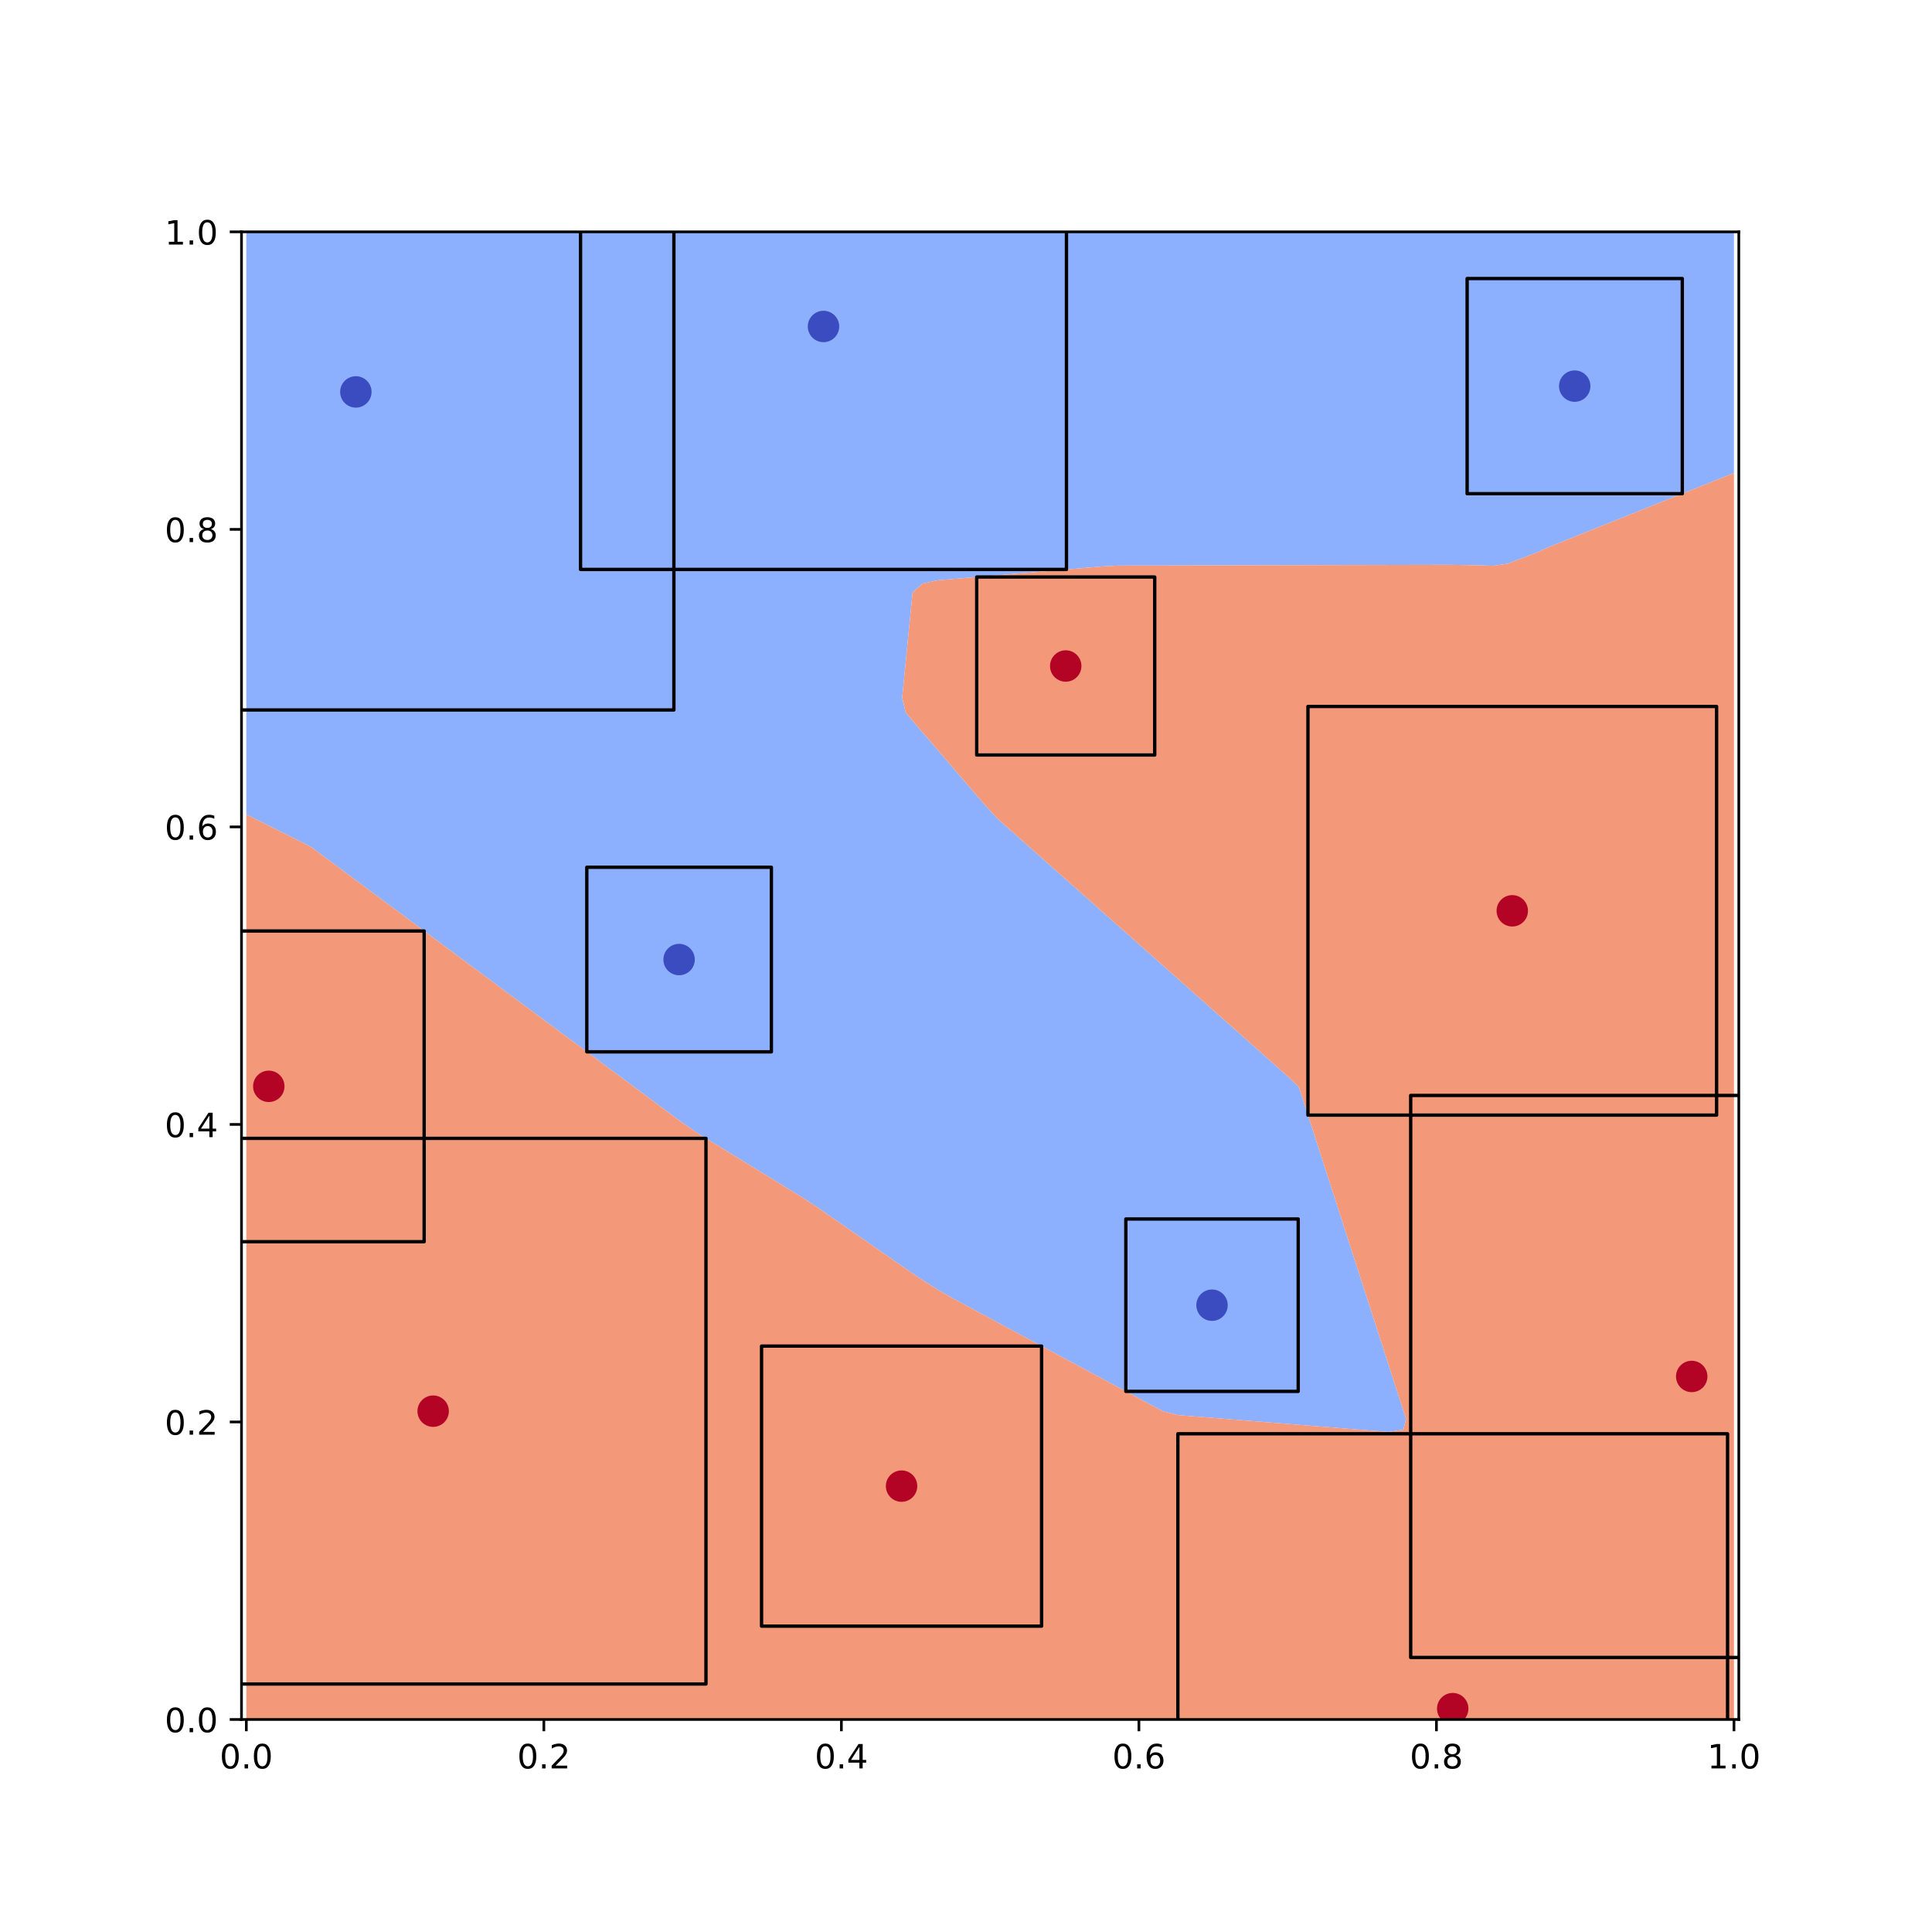 <?xml version="1.0" encoding="utf-8" standalone="no"?>
<!DOCTYPE svg PUBLIC "-//W3C//DTD SVG 1.1//EN"
  "http://www.w3.org/Graphics/SVG/1.1/DTD/svg11.dtd">
<!-- Created with matplotlib (http://matplotlib.org/) -->
<svg height="576pt" version="1.1" viewBox="0 0 576 576" width="576pt" xmlns="http://www.w3.org/2000/svg" xmlns:xlink="http://www.w3.org/1999/xlink">
 <defs>
  <style type="text/css">
*{stroke-linecap:butt;stroke-linejoin:round;}
  </style>
 </defs>
 <g id="figure_1">
  <g id="patch_1">
   <path d="M 0 576 
L 576 576 
L 576 0 
L 0 0 
z
" style="fill:#ffffff;"/>
  </g>
  <g id="axes_1">
   <g id="patch_2">
    <path d="M 72 512.64 
L 518.4 512.64 
L 518.4 69.12 
L 72 69.12 
z
" style="fill:#ffffff;"/>
   </g>
   <g id="PathCollection_1">
    <path clip-path="url(#p972f9b0558)" d="M 369.12 423.332 
L 373.6 423.693 
L 378.08 424.053 
L 382.56 424.413 
L 387.04 424.773 
L 391.52 425.134 
L 396 425.494 
L 400.48 425.854 
L 404.96 426.215 
L 409.44 426.575 
L 413.92 426.917 
L 418.4 426.242 
L 419.189 423.04 
L 418.4 420.596 
L 417.743 418.56 
L 416.296 414.08 
L 414.85 409.6 
L 413.92 406.719 
L 413.404 405.12 
L 411.958 400.64 
L 410.511 396.16 
L 409.44 392.841 
L 409.065 391.68 
L 407.619 387.2 
L 406.173 382.72 
L 404.96 378.964 
L 404.726 378.24 
L 403.28 373.76 
L 401.834 369.28 
L 400.48 365.086 
L 400.388 364.8 
L 398.941 360.32 
L 397.495 355.84 
L 396.049 351.36 
L 396 351.209 
L 394.603 346.88 
L 393.156 342.4 
L 391.71 337.92 
L 391.52 337.331 
L 390.264 333.44 
L 388.818 328.96 
L 387.371 324.48 
L 387.04 323.828 
L 382.919 320 
L 382.56 319.682 
L 378.08 315.705 
L 377.872 315.52 
L 373.6 311.728 
L 372.825 311.04 
L 369.12 307.751 
L 367.778 306.56 
L 364.64 303.775 
L 362.731 302.08 
L 360.16 299.798 
L 357.684 297.6 
L 355.68 295.821 
L 352.637 293.12 
L 351.2 291.845 
L 347.59 288.64 
L 346.72 287.868 
L 342.543 284.16 
L 342.24 283.891 
L 337.76 279.914 
L 337.496 279.68 
L 333.28 275.938 
L 332.449 275.2 
L 328.8 271.961 
L 327.402 270.72 
L 324.32 267.984 
L 322.355 266.24 
L 319.84 264.008 
L 317.308 261.76 
L 315.36 260.031 
L 312.261 257.28 
L 310.88 256.054 
L 307.214 252.8 
L 306.4 252.077 
L 302.167 248.32 
L 301.92 248.101 
L 297.44 244.124 
L 297.157 243.84 
L 293.071 239.36 
L 292.96 239.23 
L 289.231 234.88 
L 288.48 234.004 
L 285.391 230.4 
L 284 228.777 
L 281.551 225.92 
L 279.52 223.551 
L 277.711 221.44 
L 275.04 218.324 
L 273.871 216.96 
L 270.56 213.098 
L 270.03 212.48 
L 268.976 208 
L 269.418 203.52 
L 269.861 199.04 
L 270.304 194.56 
L 270.56 191.965 
L 270.746 190.08 
L 271.189 185.6 
L 271.631 181.12 
L 272.074 176.64 
L 275.04 173.991 
L 279.52 173.013 
L 284 172.635 
L 288.48 172.258 
L 289.638 172.16 
L 292.96 171.88 
L 297.44 171.502 
L 301.92 171.124 
L 306.4 170.747 
L 310.88 170.369 
L 315.36 169.991 
L 319.84 169.614 
L 324.32 169.236 
L 328.8 168.858 
L 333.28 168.621 
L 337.76 168.61 
L 342.24 168.6 
L 346.72 168.589 
L 351.2 168.578 
L 355.68 168.568 
L 360.16 168.557 
L 364.64 168.546 
L 369.12 168.536 
L 373.6 168.525 
L 378.08 168.515 
L 382.56 168.504 
L 387.04 168.493 
L 391.52 168.483 
L 396 168.472 
L 400.48 168.461 
L 404.96 168.451 
L 409.44 168.44 
L 413.92 168.43 
L 418.4 168.419 
L 422.88 168.408 
L 427.36 168.398 
L 431.84 168.387 
L 436.32 168.444 
L 440.8 168.543 
L 445.28 168.677 
L 449.76 168.017 
L 450.369 167.68 
L 454.24 166.258 
L 458.72 164.507 
L 461.499 163.2 
L 463.2 162.52 
L 467.68 160.729 
L 472.16 158.945 
L 472.707 158.72 
L 476.64 157.148 
L 481.12 155.357 
L 483.916 154.24 
L 485.6 153.567 
L 490.08 151.776 
L 494.56 149.985 
L 495.124 149.76 
L 499.04 148.195 
L 503.52 146.404 
L 506.332 145.28 
L 508 144.613 
L 512.48 142.823 
L 516.96 141.032 
L 516.96 140.8 
L 516.96 136.32 
L 516.96 131.84 
L 516.96 127.36 
L 516.96 122.88 
L 516.96 118.4 
L 516.96 113.92 
L 516.96 109.44 
L 516.96 104.96 
L 516.96 100.48 
L 516.96 96 
L 516.96 91.52 
L 516.96 87.04 
L 516.96 82.56 
L 516.96 78.08 
L 516.96 73.6 
L 516.96 69.12 
L 512.48 69.12 
L 508 69.12 
L 503.52 69.12 
L 499.04 69.12 
L 494.56 69.12 
L 490.08 69.12 
L 485.6 69.12 
L 481.12 69.12 
L 476.64 69.12 
L 472.16 69.12 
L 467.68 69.12 
L 463.2 69.12 
L 458.72 69.12 
L 454.24 69.12 
L 449.76 69.12 
L 445.28 69.12 
L 440.8 69.12 
L 436.32 69.12 
L 431.84 69.12 
L 427.36 69.12 
L 422.88 69.12 
L 418.4 69.12 
L 413.92 69.12 
L 409.44 69.12 
L 404.96 69.12 
L 400.48 69.12 
L 396 69.12 
L 391.52 69.12 
L 387.04 69.12 
L 382.56 69.12 
L 378.08 69.12 
L 373.6 69.12 
L 369.12 69.12 
L 364.64 69.12 
L 360.16 69.12 
L 355.68 69.12 
L 351.2 69.12 
L 346.72 69.12 
L 342.24 69.12 
L 337.76 69.12 
L 333.28 69.12 
L 328.8 69.12 
L 324.32 69.12 
L 319.84 69.12 
L 315.36 69.12 
L 310.88 69.12 
L 306.4 69.12 
L 301.92 69.12 
L 297.44 69.12 
L 292.96 69.12 
L 288.48 69.12 
L 284 69.12 
L 279.52 69.12 
L 275.04 69.12 
L 270.56 69.12 
L 266.08 69.12 
L 261.6 69.12 
L 257.12 69.12 
L 252.64 69.12 
L 248.16 69.12 
L 243.68 69.12 
L 239.2 69.12 
L 234.72 69.12 
L 230.24 69.12 
L 225.76 69.12 
L 221.28 69.12 
L 216.8 69.12 
L 212.32 69.12 
L 207.84 69.12 
L 203.36 69.12 
L 198.88 69.12 
L 194.4 69.12 
L 189.92 69.12 
L 185.44 69.12 
L 180.96 69.12 
L 176.48 69.12 
L 172 69.12 
L 167.52 69.12 
L 163.04 69.12 
L 158.56 69.12 
L 154.08 69.12 
L 149.6 69.12 
L 145.12 69.12 
L 140.64 69.12 
L 136.16 69.12 
L 131.68 69.12 
L 127.2 69.12 
L 122.72 69.12 
L 118.24 69.12 
L 113.76 69.12 
L 109.28 69.12 
L 104.8 69.12 
L 100.32 69.12 
L 95.84 69.12 
L 91.36 69.12 
L 86.88 69.12 
L 82.4 69.12 
L 77.92 69.12 
L 73.44 69.12 
L 73.44 73.6 
L 73.44 78.08 
L 73.44 82.56 
L 73.44 87.04 
L 73.44 91.52 
L 73.44 96 
L 73.44 100.48 
L 73.44 104.96 
L 73.44 109.44 
L 73.44 113.92 
L 73.44 118.4 
L 73.44 122.88 
L 73.44 127.36 
L 73.44 131.84 
L 73.44 136.32 
L 73.44 140.8 
L 73.44 145.28 
L 73.44 149.76 
L 73.44 154.24 
L 73.44 158.72 
L 73.44 163.2 
L 73.44 167.68 
L 73.44 172.16 
L 73.44 176.64 
L 73.44 181.12 
L 73.44 185.6 
L 73.44 190.08 
L 73.44 194.56 
L 73.44 199.04 
L 73.44 203.52 
L 73.44 208 
L 73.44 212.48 
L 73.44 216.96 
L 73.44 221.44 
L 73.44 225.92 
L 73.44 230.4 
L 73.44 234.88 
L 73.44 239.36 
L 73.44 242.822 
L 75.473 243.84 
L 77.92 245.066 
L 82.4 247.31 
L 84.417 248.32 
L 86.88 249.554 
L 91.36 251.807 
L 93.132 252.8 
L 95.84 254.812 
L 99.162 257.28 
L 100.32 258.141 
L 104.8 261.469 
L 105.191 261.76 
L 109.28 264.798 
L 111.221 266.24 
L 113.76 268.126 
L 117.251 270.72 
L 118.24 271.455 
L 122.72 274.784 
L 123.281 275.2 
L 127.2 278.112 
L 129.31 279.68 
L 131.68 281.441 
L 135.34 284.16 
L 136.16 284.769 
L 140.64 288.098 
L 141.37 288.64 
L 145.12 291.426 
L 147.399 293.12 
L 149.6 294.755 
L 153.429 297.6 
L 154.08 298.084 
L 158.56 301.412 
L 159.459 302.08 
L 163.04 304.741 
L 165.489 306.56 
L 167.52 308.069 
L 171.518 311.04 
L 172 311.398 
L 176.48 314.727 
L 177.548 315.52 
L 180.96 318.055 
L 183.578 320 
L 185.44 321.384 
L 189.607 324.48 
L 189.92 324.712 
L 194.4 328.041 
L 195.637 328.96 
L 198.88 331.369 
L 201.667 333.44 
L 203.36 334.698 
L 207.84 337.771 
L 208.082 337.92 
L 212.32 340.52 
L 215.384 342.4 
L 216.8 343.269 
L 221.28 346.018 
L 222.685 346.88 
L 225.76 348.767 
L 229.986 351.36 
L 230.24 351.516 
L 234.72 354.265 
L 237.287 355.84 
L 239.2 357.014 
L 243.68 359.94 
L 244.226 360.32 
L 248.16 363.056 
L 250.668 364.8 
L 252.64 366.171 
L 257.111 369.28 
L 257.12 369.286 
L 261.6 372.402 
L 263.553 373.76 
L 266.08 375.517 
L 269.996 378.24 
L 270.56 378.633 
L 275.04 381.668 
L 276.782 382.72 
L 279.52 384.492 
L 284 387.061 
L 284.259 387.2 
L 288.48 389.469 
L 292.595 391.68 
L 292.96 391.876 
L 297.44 394.284 
L 300.93 396.16 
L 301.92 396.692 
L 306.4 399.1 
L 309.265 400.64 
L 310.88 401.508 
L 315.36 403.916 
L 317.601 405.12 
L 319.84 406.323 
L 324.32 408.731 
L 325.936 409.6 
L 328.8 411.139 
L 333.28 413.547 
L 334.272 414.08 
L 337.76 415.955 
L 342.24 418.363 
L 342.607 418.56 
L 346.72 420.77 
L 351.2 421.891 
L 355.68 422.252 
L 360.16 422.612 
L 364.64 422.972 
L 365.484 423.04 
z
" style="fill:#8db0fe;"/>
   </g>
   <g id="PathCollection_2">
    <path clip-path="url(#p972f9b0558)" d="M 77.92 512.64 
L 82.4 512.64 
L 86.88 512.64 
L 91.36 512.64 
L 95.84 512.64 
L 100.32 512.64 
L 104.8 512.64 
L 109.28 512.64 
L 113.76 512.64 
L 118.24 512.64 
L 122.72 512.64 
L 127.2 512.64 
L 131.68 512.64 
L 136.16 512.64 
L 140.64 512.64 
L 145.12 512.64 
L 149.6 512.64 
L 154.08 512.64 
L 158.56 512.64 
L 163.04 512.64 
L 167.52 512.64 
L 172 512.64 
L 176.48 512.64 
L 180.96 512.64 
L 185.44 512.64 
L 189.92 512.64 
L 194.4 512.64 
L 198.88 512.64 
L 203.36 512.64 
L 207.84 512.64 
L 212.32 512.64 
L 216.8 512.64 
L 221.28 512.64 
L 225.76 512.64 
L 230.24 512.64 
L 234.72 512.64 
L 239.2 512.64 
L 243.68 512.64 
L 248.16 512.64 
L 252.64 512.64 
L 257.12 512.64 
L 261.6 512.64 
L 266.08 512.64 
L 270.56 512.64 
L 275.04 512.64 
L 279.52 512.64 
L 284 512.64 
L 288.48 512.64 
L 292.96 512.64 
L 297.44 512.64 
L 301.92 512.64 
L 306.4 512.64 
L 310.88 512.64 
L 315.36 512.64 
L 319.84 512.64 
L 324.32 512.64 
L 328.8 512.64 
L 333.28 512.64 
L 337.76 512.64 
L 342.24 512.64 
L 346.72 512.64 
L 351.2 512.64 
L 355.68 512.64 
L 360.16 512.64 
L 364.64 512.64 
L 369.12 512.64 
L 373.6 512.64 
L 378.08 512.64 
L 382.56 512.64 
L 387.04 512.64 
L 391.52 512.64 
L 396 512.64 
L 400.48 512.64 
L 404.96 512.64 
L 409.44 512.64 
L 413.92 512.64 
L 418.4 512.64 
L 422.88 512.64 
L 427.36 512.64 
L 431.84 512.64 
L 436.32 512.64 
L 440.8 512.64 
L 445.28 512.64 
L 449.76 512.64 
L 454.24 512.64 
L 458.72 512.64 
L 463.2 512.64 
L 467.68 512.64 
L 472.16 512.64 
L 476.64 512.64 
L 481.12 512.64 
L 485.6 512.64 
L 490.08 512.64 
L 494.56 512.64 
L 499.04 512.64 
L 503.52 512.64 
L 508 512.64 
L 512.48 512.64 
L 516.96 512.64 
L 516.96 508.16 
L 516.96 503.68 
L 516.96 499.2 
L 516.96 494.72 
L 516.96 490.24 
L 516.96 485.76 
L 516.96 481.28 
L 516.96 476.8 
L 516.96 472.32 
L 516.96 467.84 
L 516.96 463.36 
L 516.96 458.88 
L 516.96 454.4 
L 516.96 449.92 
L 516.96 445.44 
L 516.96 440.96 
L 516.96 436.48 
L 516.96 432 
L 516.96 427.52 
L 516.96 423.04 
L 516.96 418.56 
L 516.96 414.08 
L 516.96 409.6 
L 516.96 405.12 
L 516.96 400.64 
L 516.96 396.16 
L 516.96 391.68 
L 516.96 387.2 
L 516.96 382.72 
L 516.96 378.24 
L 516.96 373.76 
L 516.96 369.28 
L 516.96 364.8 
L 516.96 360.32 
L 516.96 355.84 
L 516.96 351.36 
L 516.96 346.88 
L 516.96 342.4 
L 516.96 337.92 
L 516.96 333.44 
L 516.96 328.96 
L 516.96 324.48 
L 516.96 320 
L 516.96 315.52 
L 516.96 311.04 
L 516.96 306.56 
L 516.96 302.08 
L 516.96 297.6 
L 516.96 293.12 
L 516.96 288.64 
L 516.96 284.16 
L 516.96 279.68 
L 516.96 275.2 
L 516.96 270.72 
L 516.96 266.24 
L 516.96 261.76 
L 516.96 257.28 
L 516.96 252.8 
L 516.96 248.32 
L 516.96 243.84 
L 516.96 239.36 
L 516.96 234.88 
L 516.96 230.4 
L 516.96 225.92 
L 516.96 221.44 
L 516.96 216.96 
L 516.96 212.48 
L 516.96 208 
L 516.96 203.52 
L 516.96 199.04 
L 516.96 194.56 
L 516.96 190.08 
L 516.96 185.6 
L 516.96 181.12 
L 516.96 176.64 
L 516.96 172.16 
L 516.96 167.68 
L 516.96 163.2 
L 516.96 158.72 
L 516.96 154.24 
L 516.96 149.76 
L 516.96 145.28 
L 516.96 141.032 
L 512.48 142.823 
L 508 144.613 
L 506.332 145.28 
L 503.52 146.404 
L 499.04 148.195 
L 495.124 149.76 
L 494.56 149.985 
L 490.08 151.776 
L 485.6 153.567 
L 483.916 154.24 
L 481.12 155.357 
L 476.64 157.148 
L 472.707 158.72 
L 472.16 158.945 
L 467.68 160.729 
L 463.2 162.52 
L 461.499 163.2 
L 458.72 164.507 
L 454.24 166.258 
L 450.369 167.68 
L 449.76 168.017 
L 445.28 168.677 
L 440.8 168.543 
L 436.32 168.444 
L 431.84 168.387 
L 427.36 168.398 
L 422.88 168.408 
L 418.4 168.419 
L 413.92 168.43 
L 409.44 168.44 
L 404.96 168.451 
L 400.48 168.461 
L 396 168.472 
L 391.52 168.483 
L 387.04 168.493 
L 382.56 168.504 
L 378.08 168.515 
L 373.6 168.525 
L 369.12 168.536 
L 364.64 168.546 
L 360.16 168.557 
L 355.68 168.568 
L 351.2 168.578 
L 346.72 168.589 
L 342.24 168.6 
L 337.76 168.61 
L 333.28 168.621 
L 328.8 168.858 
L 324.32 169.236 
L 319.84 169.614 
L 315.36 169.991 
L 310.88 170.369 
L 306.4 170.747 
L 301.92 171.124 
L 297.44 171.502 
L 292.96 171.88 
L 289.638 172.16 
L 288.48 172.258 
L 284 172.635 
L 279.52 173.013 
L 275.04 173.991 
L 272.074 176.64 
L 271.631 181.12 
L 271.189 185.6 
L 270.746 190.08 
L 270.56 191.965 
L 270.304 194.56 
L 269.861 199.04 
L 269.418 203.52 
L 268.976 208 
L 270.03 212.48 
L 270.56 213.098 
L 273.871 216.96 
L 275.04 218.324 
L 277.711 221.44 
L 279.52 223.551 
L 281.551 225.92 
L 284 228.777 
L 285.391 230.4 
L 288.48 234.004 
L 289.231 234.88 
L 292.96 239.23 
L 293.071 239.36 
L 297.157 243.84 
L 297.44 244.124 
L 301.92 248.101 
L 302.167 248.32 
L 306.4 252.077 
L 307.214 252.8 
L 310.88 256.054 
L 312.261 257.28 
L 315.36 260.031 
L 317.308 261.76 
L 319.84 264.008 
L 322.355 266.24 
L 324.32 267.984 
L 327.402 270.72 
L 328.8 271.961 
L 332.449 275.2 
L 333.28 275.938 
L 337.496 279.68 
L 337.76 279.914 
L 342.24 283.891 
L 342.543 284.16 
L 346.72 287.868 
L 347.59 288.64 
L 351.2 291.845 
L 352.637 293.12 
L 355.68 295.821 
L 357.684 297.6 
L 360.16 299.798 
L 362.731 302.08 
L 364.64 303.775 
L 367.778 306.56 
L 369.12 307.751 
L 372.825 311.04 
L 373.6 311.728 
L 377.872 315.52 
L 378.08 315.705 
L 382.56 319.682 
L 382.919 320 
L 387.04 323.828 
L 387.371 324.48 
L 388.818 328.96 
L 390.264 333.44 
L 391.52 337.331 
L 391.71 337.92 
L 393.156 342.4 
L 394.603 346.88 
L 396 351.209 
L 396.049 351.36 
L 397.495 355.84 
L 398.941 360.32 
L 400.388 364.8 
L 400.48 365.086 
L 401.834 369.28 
L 403.28 373.76 
L 404.726 378.24 
L 404.96 378.964 
L 406.173 382.72 
L 407.619 387.2 
L 409.065 391.68 
L 409.44 392.841 
L 410.511 396.16 
L 411.958 400.64 
L 413.404 405.12 
L 413.92 406.719 
L 414.85 409.6 
L 416.296 414.08 
L 417.743 418.56 
L 418.4 420.596 
L 419.189 423.04 
L 418.4 426.242 
L 413.92 426.917 
L 409.44 426.575 
L 404.96 426.215 
L 400.48 425.854 
L 396 425.494 
L 391.52 425.134 
L 387.04 424.773 
L 382.56 424.413 
L 378.08 424.053 
L 373.6 423.693 
L 369.12 423.332 
L 365.484 423.04 
L 364.64 422.972 
L 360.16 422.612 
L 355.68 422.252 
L 351.2 421.891 
L 346.72 420.77 
L 342.607 418.56 
L 342.24 418.363 
L 337.76 415.955 
L 334.272 414.08 
L 333.28 413.547 
L 328.8 411.139 
L 325.936 409.6 
L 324.32 408.731 
L 319.84 406.323 
L 317.601 405.12 
L 315.36 403.916 
L 310.88 401.508 
L 309.265 400.64 
L 306.4 399.1 
L 301.92 396.692 
L 300.93 396.16 
L 297.44 394.284 
L 292.96 391.876 
L 292.595 391.68 
L 288.48 389.469 
L 284.259 387.2 
L 284 387.061 
L 279.52 384.492 
L 276.782 382.72 
L 275.04 381.668 
L 270.56 378.633 
L 269.996 378.24 
L 266.08 375.517 
L 263.553 373.76 
L 261.6 372.402 
L 257.12 369.286 
L 257.111 369.28 
L 252.64 366.171 
L 250.668 364.8 
L 248.16 363.056 
L 244.226 360.32 
L 243.68 359.94 
L 239.2 357.014 
L 237.287 355.84 
L 234.72 354.265 
L 230.24 351.516 
L 229.986 351.36 
L 225.76 348.767 
L 222.685 346.88 
L 221.28 346.018 
L 216.8 343.269 
L 215.384 342.4 
L 212.32 340.52 
L 208.082 337.92 
L 207.84 337.771 
L 203.36 334.698 
L 201.667 333.44 
L 198.88 331.369 
L 195.637 328.96 
L 194.4 328.041 
L 189.92 324.712 
L 189.607 324.48 
L 185.44 321.384 
L 183.578 320 
L 180.96 318.055 
L 177.548 315.52 
L 176.48 314.727 
L 172 311.398 
L 171.518 311.04 
L 167.52 308.069 
L 165.489 306.56 
L 163.04 304.741 
L 159.459 302.08 
L 158.56 301.412 
L 154.08 298.084 
L 153.429 297.6 
L 149.6 294.755 
L 147.399 293.12 
L 145.12 291.426 
L 141.37 288.64 
L 140.64 288.098 
L 136.16 284.769 
L 135.34 284.16 
L 131.68 281.441 
L 129.31 279.68 
L 127.2 278.112 
L 123.281 275.2 
L 122.72 274.784 
L 118.24 271.455 
L 117.251 270.72 
L 113.76 268.126 
L 111.221 266.24 
L 109.28 264.798 
L 105.191 261.76 
L 104.8 261.469 
L 100.32 258.141 
L 99.162 257.28 
L 95.84 254.812 
L 93.132 252.8 
L 91.36 251.807 
L 86.88 249.554 
L 84.417 248.32 
L 82.4 247.31 
L 77.92 245.066 
L 75.473 243.84 
L 73.44 242.822 
L 73.44 243.84 
L 73.44 248.32 
L 73.44 252.8 
L 73.44 257.28 
L 73.44 261.76 
L 73.44 266.24 
L 73.44 270.72 
L 73.44 275.2 
L 73.44 279.68 
L 73.44 284.16 
L 73.44 288.64 
L 73.44 293.12 
L 73.44 297.6 
L 73.44 302.08 
L 73.44 306.56 
L 73.44 311.04 
L 73.44 315.52 
L 73.44 320 
L 73.44 324.48 
L 73.44 328.96 
L 73.44 333.44 
L 73.44 337.92 
L 73.44 342.4 
L 73.44 346.88 
L 73.44 351.36 
L 73.44 355.84 
L 73.44 360.32 
L 73.44 364.8 
L 73.44 369.28 
L 73.44 373.76 
L 73.44 378.24 
L 73.44 382.72 
L 73.44 387.2 
L 73.44 391.68 
L 73.44 396.16 
L 73.44 400.64 
L 73.44 405.12 
L 73.44 409.6 
L 73.44 414.08 
L 73.44 418.56 
L 73.44 423.04 
L 73.44 427.52 
L 73.44 432 
L 73.44 436.48 
L 73.44 440.96 
L 73.44 445.44 
L 73.44 449.92 
L 73.44 454.4 
L 73.44 458.88 
L 73.44 463.36 
L 73.44 467.84 
L 73.44 472.32 
L 73.44 476.8 
L 73.44 481.28 
L 73.44 485.76 
L 73.44 490.24 
L 73.44 494.72 
L 73.44 499.2 
L 73.44 503.68 
L 73.44 508.16 
L 73.44 512.64 
z
" style="fill:#f4987a;"/>
   </g>
   <g id="PathCollection_3">
    <defs>
     <path d="M 0 4.183 
C 1.109 4.183 2.174 3.743 2.958 2.958 
C 3.743 2.174 4.183 1.109 4.183 0 
C 4.183 -1.109 3.743 -2.174 2.958 -2.958 
C 2.174 -3.743 1.109 -4.183 0 -4.183 
C -1.109 -4.183 -2.174 -3.743 -2.958 -2.958 
C -3.743 -2.174 -4.183 -1.109 -4.183 0 
C -4.183 1.109 -3.743 2.174 -2.958 2.958 
C -2.174 3.743 -1.109 4.183 0 4.183 
z
" id="C0_0_040c576673"/>
    </defs>
    <g clip-path="url(#p972f9b0558)">
     <use style="fill:#b40426;stroke:#b40426;" x="317.73" xlink:href="#C0_0_040c576673" y="198.562"/>
    </g>
    <g clip-path="url(#p972f9b0558)">
     <use style="fill:#3b4cc0;stroke:#3b4cc0;" x="202.462" xlink:href="#C0_0_040c576673" y="286.078"/>
    </g>
    <g clip-path="url(#p972f9b0558)">
     <use style="fill:#3b4cc0;stroke:#3b4cc0;" x="469.48" xlink:href="#C0_0_040c576673" y="115.116"/>
    </g>
    <g clip-path="url(#p972f9b0558)">
     <use style="fill:#b40426;stroke:#b40426;" x="129.14" xlink:href="#C0_0_040c576673" y="420.724"/>
    </g>
    <g clip-path="url(#p972f9b0558)">
     <use style="fill:#3b4cc0;stroke:#3b4cc0;" x="361.348" xlink:href="#C0_0_040c576673" y="389.125"/>
    </g>
    <g clip-path="url(#p972f9b0558)">
     <use style="fill:#b40426;stroke:#b40426;" x="268.79" xlink:href="#C0_0_040c576673" y="443.066"/>
    </g>
    <g clip-path="url(#p972f9b0558)">
     <use style="fill:#3b4cc0;stroke:#3b4cc0;" x="245.513" xlink:href="#C0_0_040c576673" y="97.335"/>
    </g>
    <g clip-path="url(#p972f9b0558)">
     <use style="fill:#b40426;stroke:#b40426;" x="504.365" xlink:href="#C0_0_040c576673" y="410.371"/>
    </g>
    <g clip-path="url(#p972f9b0558)">
     <use style="fill:#b40426;stroke:#b40426;" x="450.863" xlink:href="#C0_0_040c576673" y="271.545"/>
    </g>
    <g clip-path="url(#p972f9b0558)">
     <use style="fill:#3b4cc0;stroke:#3b4cc0;" x="106.094" xlink:href="#C0_0_040c576673" y="116.846"/>
    </g>
    <g clip-path="url(#p972f9b0558)">
     <use style="fill:#b40426;stroke:#b40426;" x="80.137" xlink:href="#C0_0_040c576673" y="323.876"/>
    </g>
    <g clip-path="url(#p972f9b0558)">
     <use style="fill:#b40426;stroke:#b40426;" x="433.107" xlink:href="#C0_0_040c576673" y="509.406"/>
    </g>
   </g>
   <g id="patch_3">
    <path clip-path="url(#p972f9b0558)" d="M 291.196 225.096 
L 344.263 225.096 
L 344.263 172.029 
L 291.196 172.029 
z
" style="fill:none;stroke:#000000;stroke-linejoin:miter;"/>
   </g>
   <g id="patch_4">
    <path clip-path="url(#p972f9b0558)" d="M 174.95 313.59 
L 229.974 313.59 
L 229.974 258.566 
L 174.95 258.566 
z
" style="fill:none;stroke:#000000;stroke-linejoin:miter;"/>
   </g>
   <g id="patch_5">
    <path clip-path="url(#p972f9b0558)" d="M 437.406 147.19 
L 501.554 147.19 
L 501.554 83.042 
L 437.406 83.042 
z
" style="fill:none;stroke:#000000;stroke-linejoin:miter;"/>
   </g>
   <g id="patch_6">
    <path clip-path="url(#p972f9b0558)" d="M 47.804 502.059 
L 210.475 502.059 
L 210.475 339.388 
L 47.804 339.388 
z
" style="fill:none;stroke:#000000;stroke-linejoin:miter;"/>
   </g>
   <g id="patch_7">
    <path clip-path="url(#p972f9b0558)" d="M 335.652 414.822 
L 387.045 414.822 
L 387.045 363.429 
L 335.652 363.429 
z
" style="fill:none;stroke:#000000;stroke-linejoin:miter;"/>
   </g>
   <g id="patch_8">
    <path clip-path="url(#p972f9b0558)" d="M 227.046 484.81 
L 310.534 484.81 
L 310.534 401.322 
L 227.046 401.322 
z
" style="fill:none;stroke:#000000;stroke-linejoin:miter;"/>
   </g>
   <g id="patch_9">
    <path clip-path="url(#p972f9b0558)" d="M 173.075 169.773 
L 317.951 169.773 
L 317.951 24.897 
L 173.075 24.897 
z
" style="fill:none;stroke:#000000;stroke-linejoin:miter;"/>
   </g>
   <g id="patch_10">
    <path clip-path="url(#p972f9b0558)" d="M 420.58 494.157 
L 588.151 494.157 
L 588.151 326.586 
L 420.58 326.586 
z
" style="fill:none;stroke:#000000;stroke-linejoin:miter;"/>
   </g>
   <g id="patch_11">
    <path clip-path="url(#p972f9b0558)" d="M 389.948 332.46 
L 511.778 332.46 
L 511.778 210.63 
L 389.948 210.63 
z
" style="fill:none;stroke:#000000;stroke-linejoin:miter;"/>
   </g>
   <g id="patch_12">
    <path clip-path="url(#p972f9b0558)" d="M 11.276 211.664 
L 200.911 211.664 
L 200.911 22.028 
L 11.276 22.028 
z
" style="fill:none;stroke:#000000;stroke-linejoin:miter;"/>
   </g>
   <g id="patch_13">
    <path clip-path="url(#p972f9b0558)" d="M 33.82 370.193 
L 126.455 370.193 
L 126.455 277.558 
L 33.82 277.558 
z
" style="fill:none;stroke:#000000;stroke-linejoin:miter;"/>
   </g>
   <g id="patch_14">
    <path clip-path="url(#p972f9b0558)" d="M 351.164 591.348 
L 515.049 591.348 
L 515.049 427.464 
L 351.164 427.464 
z
" style="fill:none;stroke:#000000;stroke-linejoin:miter;"/>
   </g>
   <g id="matplotlib.axis_1">
    <g id="xtick_1">
     <g id="line2d_1">
      <defs>
       <path d="M 0 0 
L 0 3.5 
" id="m5312caf612" style="stroke:#000000;stroke-width:0.8;"/>
      </defs>
      <g>
       <use style="stroke:#000000;stroke-width:0.8;" x="73.44" xlink:href="#m5312caf612" y="512.64"/>
      </g>
     </g>
     <g id="text_1">
      <!-- 0.0 -->
      <defs>
       <path d="M 31.781 66.406 
Q 24.172 66.406 20.328 58.906 
Q 16.5 51.422 16.5 36.375 
Q 16.5 21.391 20.328 13.891 
Q 24.172 6.391 31.781 6.391 
Q 39.453 6.391 43.281 13.891 
Q 47.125 21.391 47.125 36.375 
Q 47.125 51.422 43.281 58.906 
Q 39.453 66.406 31.781 66.406 
z
M 31.781 74.219 
Q 44.047 74.219 50.516 64.516 
Q 56.984 54.828 56.984 36.375 
Q 56.984 17.969 50.516 8.266 
Q 44.047 -1.422 31.781 -1.422 
Q 19.531 -1.422 13.062 8.266 
Q 6.594 17.969 6.594 36.375 
Q 6.594 54.828 13.062 64.516 
Q 19.531 74.219 31.781 74.219 
z
" id="DejaVuSans-30"/>
       <path d="M 10.688 12.406 
L 21 12.406 
L 21 0 
L 10.688 0 
z
" id="DejaVuSans-2e"/>
      </defs>
      <g transform="translate(65.488 527.238)scale(0.1 -0.1)">
       <use xlink:href="#DejaVuSans-30"/>
       <use x="63.623" xlink:href="#DejaVuSans-2e"/>
       <use x="95.41" xlink:href="#DejaVuSans-30"/>
      </g>
     </g>
    </g>
    <g id="xtick_2">
     <g id="line2d_2">
      <g>
       <use style="stroke:#000000;stroke-width:0.8;" x="162.144" xlink:href="#m5312caf612" y="512.64"/>
      </g>
     </g>
     <g id="text_2">
      <!-- 0.2 -->
      <defs>
       <path d="M 19.188 8.297 
L 53.609 8.297 
L 53.609 0 
L 7.328 0 
L 7.328 8.297 
Q 12.938 14.109 22.625 23.891 
Q 32.328 33.688 34.812 36.531 
Q 39.547 41.844 41.422 45.531 
Q 43.312 49.219 43.312 52.781 
Q 43.312 58.594 39.234 62.25 
Q 35.156 65.922 28.609 65.922 
Q 23.969 65.922 18.812 64.312 
Q 13.672 62.703 7.812 59.422 
L 7.812 69.391 
Q 13.766 71.781 18.938 73 
Q 24.125 74.219 28.422 74.219 
Q 39.75 74.219 46.484 68.547 
Q 53.219 62.891 53.219 53.422 
Q 53.219 48.922 51.531 44.891 
Q 49.859 40.875 45.406 35.406 
Q 44.188 33.984 37.641 27.219 
Q 31.109 20.453 19.188 8.297 
z
" id="DejaVuSans-32"/>
      </defs>
      <g transform="translate(154.192 527.238)scale(0.1 -0.1)">
       <use xlink:href="#DejaVuSans-30"/>
       <use x="63.623" xlink:href="#DejaVuSans-2e"/>
       <use x="95.41" xlink:href="#DejaVuSans-32"/>
      </g>
     </g>
    </g>
    <g id="xtick_3">
     <g id="line2d_3">
      <g>
       <use style="stroke:#000000;stroke-width:0.8;" x="250.848" xlink:href="#m5312caf612" y="512.64"/>
      </g>
     </g>
     <g id="text_3">
      <!-- 0.4 -->
      <defs>
       <path d="M 37.797 64.312 
L 12.891 25.391 
L 37.797 25.391 
z
M 35.203 72.906 
L 47.609 72.906 
L 47.609 25.391 
L 58.016 25.391 
L 58.016 17.188 
L 47.609 17.188 
L 47.609 0 
L 37.797 0 
L 37.797 17.188 
L 4.891 17.188 
L 4.891 26.703 
z
" id="DejaVuSans-34"/>
      </defs>
      <g transform="translate(242.896 527.238)scale(0.1 -0.1)">
       <use xlink:href="#DejaVuSans-30"/>
       <use x="63.623" xlink:href="#DejaVuSans-2e"/>
       <use x="95.41" xlink:href="#DejaVuSans-34"/>
      </g>
     </g>
    </g>
    <g id="xtick_4">
     <g id="line2d_4">
      <g>
       <use style="stroke:#000000;stroke-width:0.8;" x="339.552" xlink:href="#m5312caf612" y="512.64"/>
      </g>
     </g>
     <g id="text_4">
      <!-- 0.6 -->
      <defs>
       <path d="M 33.016 40.375 
Q 26.375 40.375 22.484 35.828 
Q 18.609 31.297 18.609 23.391 
Q 18.609 15.531 22.484 10.953 
Q 26.375 6.391 33.016 6.391 
Q 39.656 6.391 43.531 10.953 
Q 47.406 15.531 47.406 23.391 
Q 47.406 31.297 43.531 35.828 
Q 39.656 40.375 33.016 40.375 
z
M 52.594 71.297 
L 52.594 62.312 
Q 48.875 64.062 45.094 64.984 
Q 41.312 65.922 37.594 65.922 
Q 27.828 65.922 22.672 59.328 
Q 17.531 52.734 16.797 39.406 
Q 19.672 43.656 24.016 45.922 
Q 28.375 48.188 33.594 48.188 
Q 44.578 48.188 50.953 41.516 
Q 57.328 34.859 57.328 23.391 
Q 57.328 12.156 50.688 5.359 
Q 44.047 -1.422 33.016 -1.422 
Q 20.359 -1.422 13.672 8.266 
Q 6.984 17.969 6.984 36.375 
Q 6.984 53.656 15.188 63.938 
Q 23.391 74.219 37.203 74.219 
Q 40.922 74.219 44.703 73.484 
Q 48.484 72.75 52.594 71.297 
z
" id="DejaVuSans-36"/>
      </defs>
      <g transform="translate(331.6 527.238)scale(0.1 -0.1)">
       <use xlink:href="#DejaVuSans-30"/>
       <use x="63.623" xlink:href="#DejaVuSans-2e"/>
       <use x="95.41" xlink:href="#DejaVuSans-36"/>
      </g>
     </g>
    </g>
    <g id="xtick_5">
     <g id="line2d_5">
      <g>
       <use style="stroke:#000000;stroke-width:0.8;" x="428.256" xlink:href="#m5312caf612" y="512.64"/>
      </g>
     </g>
     <g id="text_5">
      <!-- 0.8 -->
      <defs>
       <path d="M 31.781 34.625 
Q 24.75 34.625 20.719 30.859 
Q 16.703 27.094 16.703 20.516 
Q 16.703 13.922 20.719 10.156 
Q 24.75 6.391 31.781 6.391 
Q 38.812 6.391 42.859 10.172 
Q 46.922 13.969 46.922 20.516 
Q 46.922 27.094 42.891 30.859 
Q 38.875 34.625 31.781 34.625 
z
M 21.922 38.812 
Q 15.578 40.375 12.031 44.719 
Q 8.5 49.078 8.5 55.328 
Q 8.5 64.062 14.719 69.141 
Q 20.953 74.219 31.781 74.219 
Q 42.672 74.219 48.875 69.141 
Q 55.078 64.062 55.078 55.328 
Q 55.078 49.078 51.531 44.719 
Q 48 40.375 41.703 38.812 
Q 48.828 37.156 52.797 32.312 
Q 56.781 27.484 56.781 20.516 
Q 56.781 9.906 50.312 4.234 
Q 43.844 -1.422 31.781 -1.422 
Q 19.734 -1.422 13.25 4.234 
Q 6.781 9.906 6.781 20.516 
Q 6.781 27.484 10.781 32.312 
Q 14.797 37.156 21.922 38.812 
z
M 18.312 54.391 
Q 18.312 48.734 21.844 45.562 
Q 25.391 42.391 31.781 42.391 
Q 38.141 42.391 41.719 45.562 
Q 45.312 48.734 45.312 54.391 
Q 45.312 60.062 41.719 63.234 
Q 38.141 66.406 31.781 66.406 
Q 25.391 66.406 21.844 63.234 
Q 18.312 60.062 18.312 54.391 
z
" id="DejaVuSans-38"/>
      </defs>
      <g transform="translate(420.304 527.238)scale(0.1 -0.1)">
       <use xlink:href="#DejaVuSans-30"/>
       <use x="63.623" xlink:href="#DejaVuSans-2e"/>
       <use x="95.41" xlink:href="#DejaVuSans-38"/>
      </g>
     </g>
    </g>
    <g id="xtick_6">
     <g id="line2d_6">
      <g>
       <use style="stroke:#000000;stroke-width:0.8;" x="516.96" xlink:href="#m5312caf612" y="512.64"/>
      </g>
     </g>
     <g id="text_6">
      <!-- 1.0 -->
      <defs>
       <path d="M 12.406 8.297 
L 28.516 8.297 
L 28.516 63.922 
L 10.984 60.406 
L 10.984 69.391 
L 28.422 72.906 
L 38.281 72.906 
L 38.281 8.297 
L 54.391 8.297 
L 54.391 0 
L 12.406 0 
z
" id="DejaVuSans-31"/>
      </defs>
      <g transform="translate(509.008 527.238)scale(0.1 -0.1)">
       <use xlink:href="#DejaVuSans-31"/>
       <use x="63.623" xlink:href="#DejaVuSans-2e"/>
       <use x="95.41" xlink:href="#DejaVuSans-30"/>
      </g>
     </g>
    </g>
   </g>
   <g id="matplotlib.axis_2">
    <g id="ytick_1">
     <g id="line2d_7">
      <defs>
       <path d="M 0 0 
L -3.5 0 
" id="m535913124c" style="stroke:#000000;stroke-width:0.8;"/>
      </defs>
      <g>
       <use style="stroke:#000000;stroke-width:0.8;" x="72" xlink:href="#m535913124c" y="512.64"/>
      </g>
     </g>
     <g id="text_7">
      <!-- 0.0 -->
      <g transform="translate(49.097 516.439)scale(0.1 -0.1)">
       <use xlink:href="#DejaVuSans-30"/>
       <use x="63.623" xlink:href="#DejaVuSans-2e"/>
       <use x="95.41" xlink:href="#DejaVuSans-30"/>
      </g>
     </g>
    </g>
    <g id="ytick_2">
     <g id="line2d_8">
      <g>
       <use style="stroke:#000000;stroke-width:0.8;" x="72" xlink:href="#m535913124c" y="423.936"/>
      </g>
     </g>
     <g id="text_8">
      <!-- 0.2 -->
      <g transform="translate(49.097 427.735)scale(0.1 -0.1)">
       <use xlink:href="#DejaVuSans-30"/>
       <use x="63.623" xlink:href="#DejaVuSans-2e"/>
       <use x="95.41" xlink:href="#DejaVuSans-32"/>
      </g>
     </g>
    </g>
    <g id="ytick_3">
     <g id="line2d_9">
      <g>
       <use style="stroke:#000000;stroke-width:0.8;" x="72" xlink:href="#m535913124c" y="335.232"/>
      </g>
     </g>
     <g id="text_9">
      <!-- 0.4 -->
      <g transform="translate(49.097 339.031)scale(0.1 -0.1)">
       <use xlink:href="#DejaVuSans-30"/>
       <use x="63.623" xlink:href="#DejaVuSans-2e"/>
       <use x="95.41" xlink:href="#DejaVuSans-34"/>
      </g>
     </g>
    </g>
    <g id="ytick_4">
     <g id="line2d_10">
      <g>
       <use style="stroke:#000000;stroke-width:0.8;" x="72" xlink:href="#m535913124c" y="246.528"/>
      </g>
     </g>
     <g id="text_10">
      <!-- 0.6 -->
      <g transform="translate(49.097 250.327)scale(0.1 -0.1)">
       <use xlink:href="#DejaVuSans-30"/>
       <use x="63.623" xlink:href="#DejaVuSans-2e"/>
       <use x="95.41" xlink:href="#DejaVuSans-36"/>
      </g>
     </g>
    </g>
    <g id="ytick_5">
     <g id="line2d_11">
      <g>
       <use style="stroke:#000000;stroke-width:0.8;" x="72" xlink:href="#m535913124c" y="157.824"/>
      </g>
     </g>
     <g id="text_11">
      <!-- 0.8 -->
      <g transform="translate(49.097 161.623)scale(0.1 -0.1)">
       <use xlink:href="#DejaVuSans-30"/>
       <use x="63.623" xlink:href="#DejaVuSans-2e"/>
       <use x="95.41" xlink:href="#DejaVuSans-38"/>
      </g>
     </g>
    </g>
    <g id="ytick_6">
     <g id="line2d_12">
      <g>
       <use style="stroke:#000000;stroke-width:0.8;" x="72" xlink:href="#m535913124c" y="69.12"/>
      </g>
     </g>
     <g id="text_12">
      <!-- 1.0 -->
      <g transform="translate(49.097 72.919)scale(0.1 -0.1)">
       <use xlink:href="#DejaVuSans-31"/>
       <use x="63.623" xlink:href="#DejaVuSans-2e"/>
       <use x="95.41" xlink:href="#DejaVuSans-30"/>
      </g>
     </g>
    </g>
   </g>
   <g id="patch_15">
    <path d="M 72 512.64 
L 72 69.12 
" style="fill:none;stroke:#000000;stroke-linecap:square;stroke-linejoin:miter;stroke-width:0.8;"/>
   </g>
   <g id="patch_16">
    <path d="M 518.4 512.64 
L 518.4 69.12 
" style="fill:none;stroke:#000000;stroke-linecap:square;stroke-linejoin:miter;stroke-width:0.8;"/>
   </g>
   <g id="patch_17">
    <path d="M 72 512.64 
L 518.4 512.64 
" style="fill:none;stroke:#000000;stroke-linecap:square;stroke-linejoin:miter;stroke-width:0.8;"/>
   </g>
   <g id="patch_18">
    <path d="M 72 69.12 
L 518.4 69.12 
" style="fill:none;stroke:#000000;stroke-linecap:square;stroke-linejoin:miter;stroke-width:0.8;"/>
   </g>
  </g>
 </g>
 <defs>
  <clipPath id="p972f9b0558">
   <rect height="443.52" width="446.4" x="72" y="69.12"/>
  </clipPath>
 </defs>
</svg>
